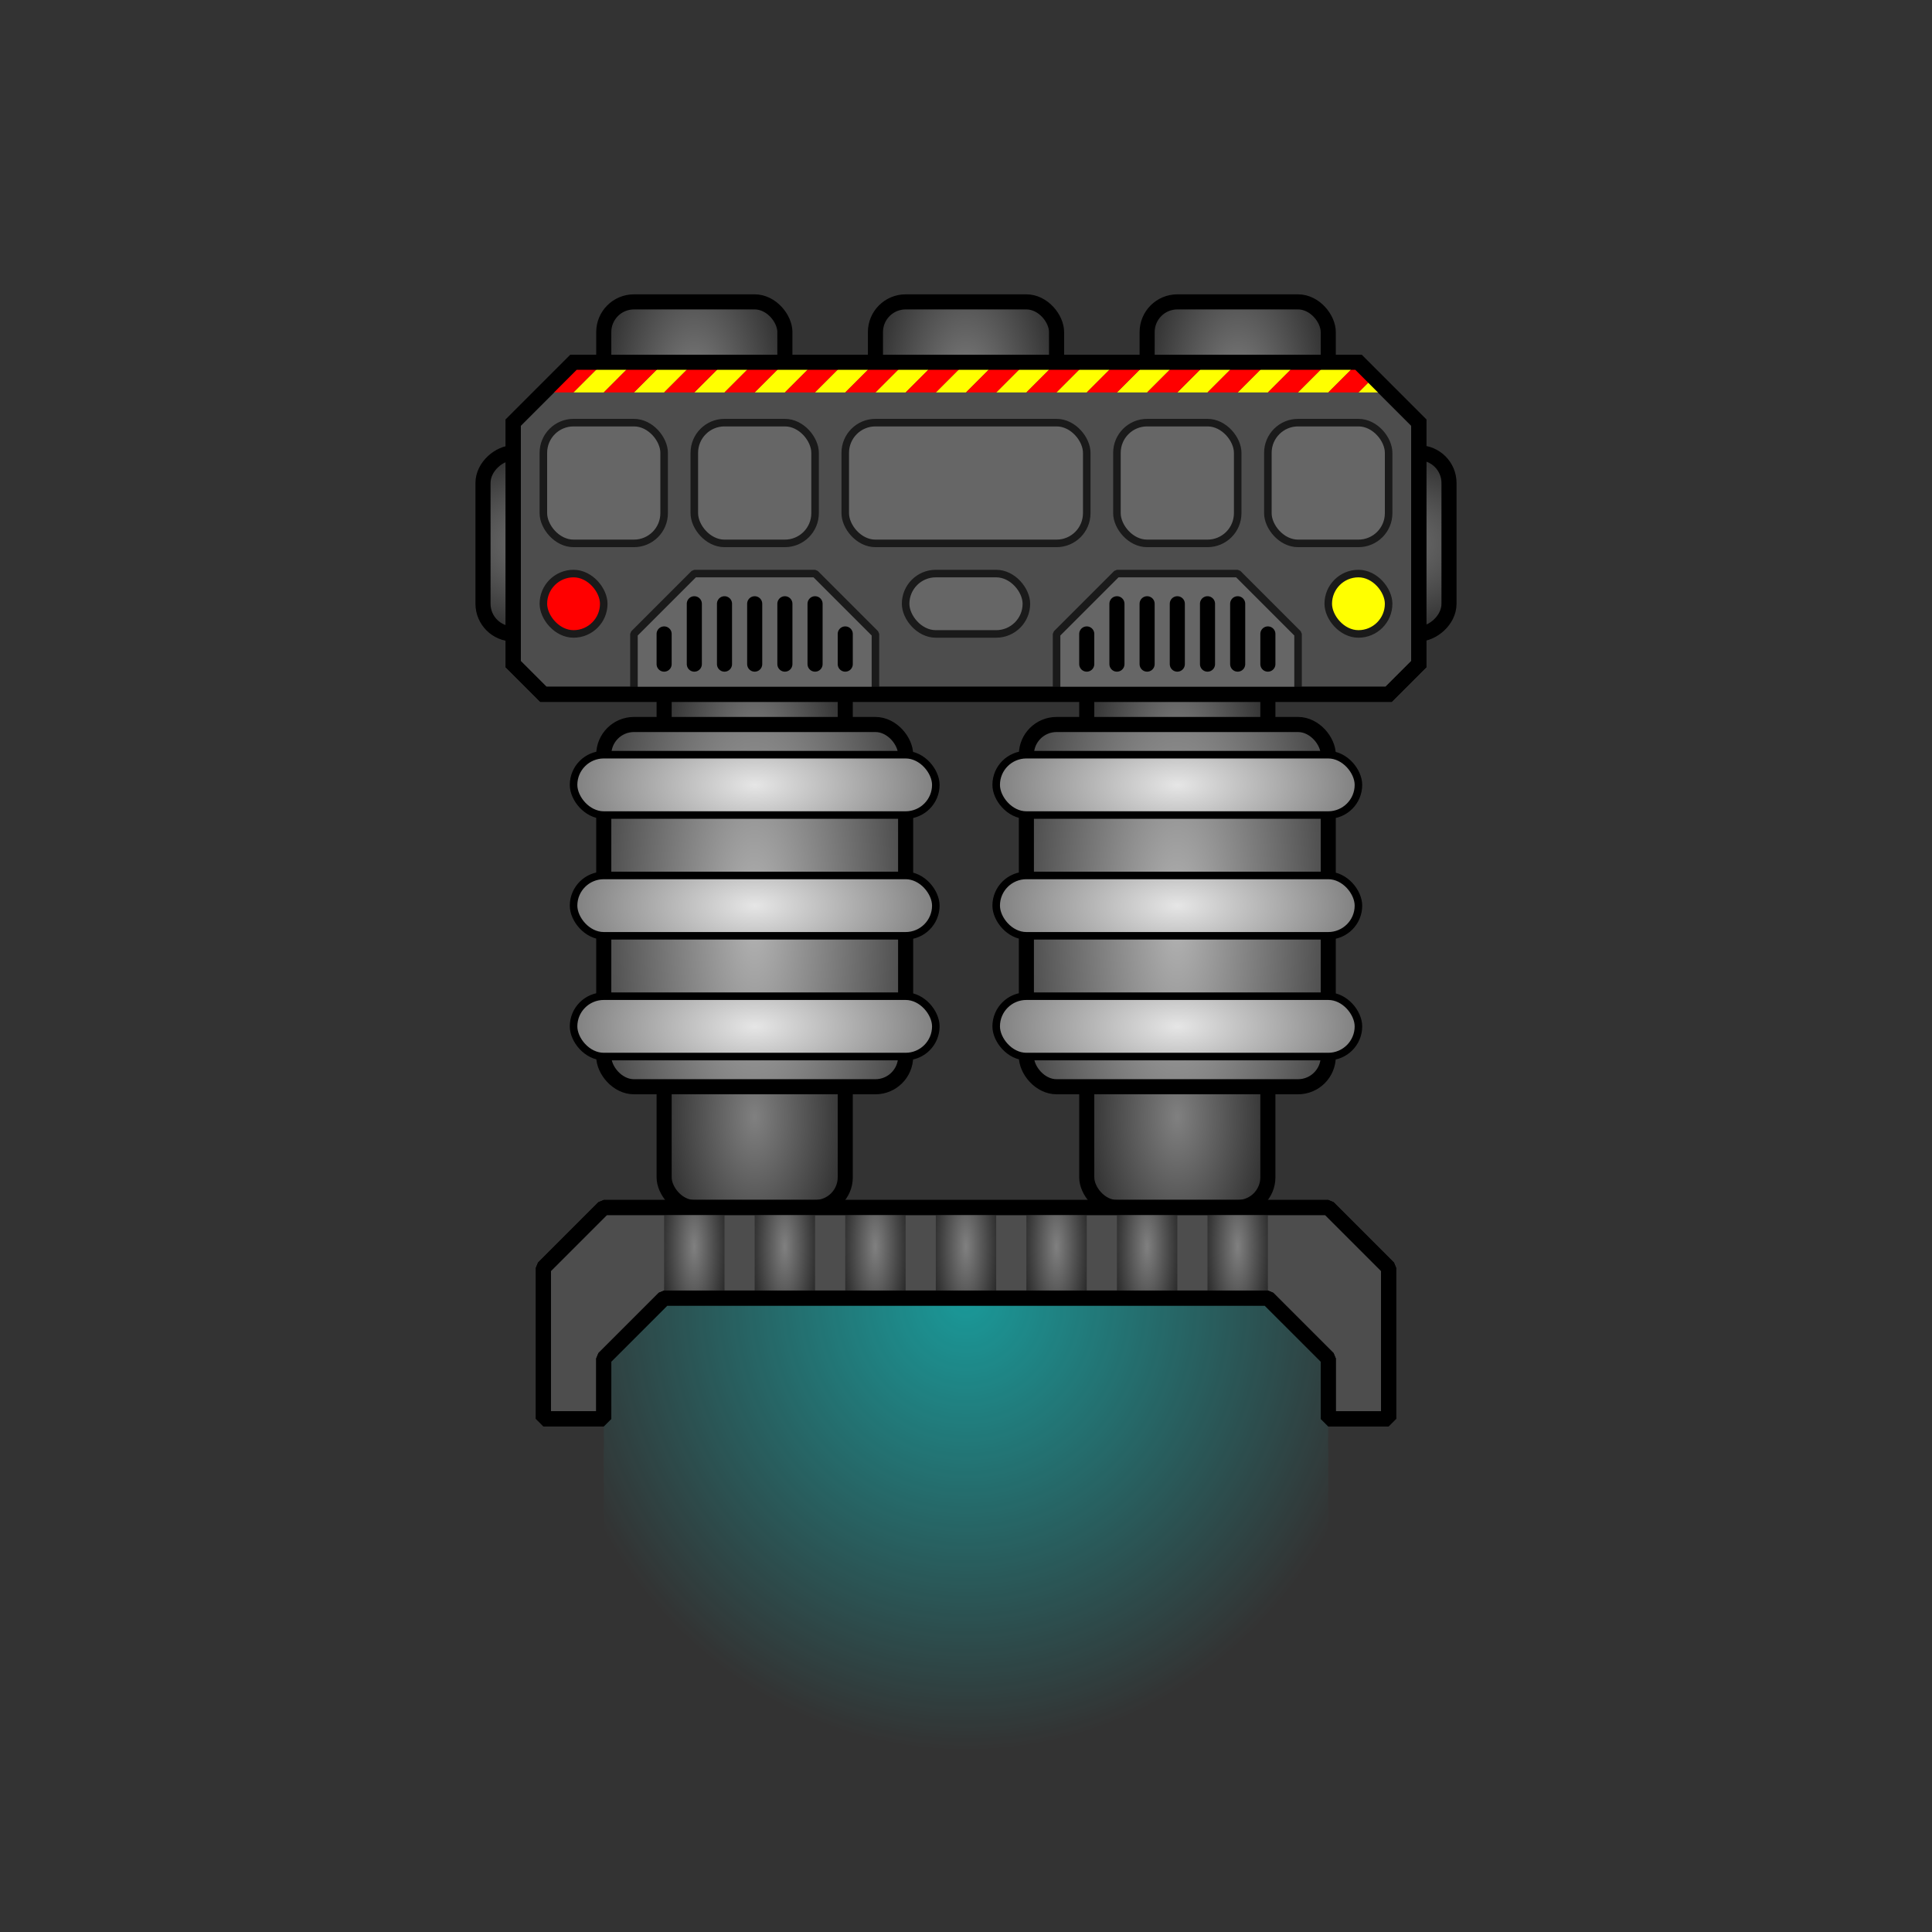 <?xml version="1.0" encoding="UTF-8" standalone="no"?>
<svg
   width="512"
   height="512"
   viewBox="0 0 135.467 135.467"
   version="1.1"
   id="svg8"
   inkscape:version="1.1.2 (0a00cf5339, 2022-02-04)"
   sodipodi:docname="m-drive_1.svg"
   xmlns:inkscape="http://www.inkscape.org/namespaces/inkscape"
   xmlns:sodipodi="http://sodipodi.sourceforge.net/DTD/sodipodi-0.dtd"
   xmlns:xlink="http://www.w3.org/1999/xlink"
   xmlns="http://www.w3.org/2000/svg"
   xmlns:svg="http://www.w3.org/2000/svg"
   xmlns:rdf="http://www.w3.org/1999/02/22-rdf-syntax-ns#"
   xmlns:cc="http://creativecommons.org/ns#"
   xmlns:dc="http://purl.org/dc/elements/1.1/">
  <rect x="0" y="0" width="135.467" height="135.467" fill="#333333" stroke="none"/>
  <defs
     id="defs2">
    <linearGradient
       inkscape:collect="always"
       id="linearGradient938">
      <stop
         style="stop-color:#e6e6e6;stop-opacity:1"
         offset="0"
         id="stop934" />
      <stop
         style="stop-color:#808080;stop-opacity:1"
         offset="1"
         id="stop936" />
    </linearGradient>
    <linearGradient
       inkscape:collect="always"
       id="linearGradient930">
      <stop
         style="stop-color:#b3b3b3;stop-opacity:1"
         offset="0"
         id="stop926" />
      <stop
         style="stop-color:#4d4d4d;stop-opacity:1"
         offset="1"
         id="stop928" />
    </linearGradient>
    <linearGradient
       inkscape:collect="always"
       id="linearGradient895">
      <stop
         style="stop-color:#808080;stop-opacity:1"
         offset="0"
         id="stop891" />
      <stop
         style="stop-color:#000000;stop-opacity:1"
         offset="1"
         id="stop893" />
    </linearGradient>
    <radialGradient
       inkscape:collect="always"
       xlink:href="#linearGradient895"
       id="radialGradient889"
       cx="19.05"
       cy="57.15"
       fx="19.05"
       fy="57.15"
       r="6.615"
       gradientUnits="userSpaceOnUse"
       gradientTransform="matrix(1.6,-5.3250938e-7,1.8712221e-5,2.88,-11.431,-107.441)" />
    <radialGradient
       inkscape:collect="always"
       xlink:href="#linearGradient895"
       id="radialGradient889-3"
       cx="19.05"
       cy="57.15"
       fx="19.05"
       fy="57.15"
       r="6.615"
       gradientUnits="userSpaceOnUse"
       gradientTransform="matrix(1.6,-5.3250938e-7,1.8712221e-5,2.88,18.202,-107.441)" />
    <radialGradient
       inkscape:collect="always"
       xlink:href="#linearGradient930"
       id="radialGradient932"
       cx="48.683"
       cy="42.098"
       fx="48.683"
       fy="42.098"
       r="11.112"
       gradientTransform="matrix(0.952,-8.5606213e-8,8.5886689e-6,2.462,2.318,-60.316)"
       gradientUnits="userSpaceOnUse" />
    <radialGradient
       inkscape:collect="always"
       xlink:href="#linearGradient938"
       id="radialGradient940"
       cx="48.683"
       cy="50.8"
       fx="48.683"
       fy="50.8"
       r="12.832"
       gradientTransform="matrix(0.99,-1.1204304e-7,1.329354e-8,0.495,0.502,25.662)"
       gradientUnits="userSpaceOnUse" />
    <radialGradient
       inkscape:collect="always"
       xlink:href="#linearGradient938"
       id="radialGradient940-9"
       cx="48.683"
       cy="50.8"
       fx="48.683"
       fy="50.8"
       r="12.832"
       gradientTransform="matrix(0.99,-1.1204304e-7,1.329354e-8,0.495,0.502,17.195)"
       gradientUnits="userSpaceOnUse" />
    <radialGradient
       inkscape:collect="always"
       xlink:href="#linearGradient938"
       id="radialGradient940-0"
       cx="48.683"
       cy="50.8"
       fx="48.683"
       fy="50.8"
       r="12.832"
       gradientTransform="matrix(0.99,-1.1204304e-7,1.329354e-8,0.495,0.502,8.729)"
       gradientUnits="userSpaceOnUse" />
    <radialGradient
       inkscape:collect="always"
       xlink:href="#linearGradient930"
       id="radialGradient932-0"
       cx="48.683"
       cy="42.098"
       fx="48.683"
       fy="42.098"
       r="11.112"
       gradientTransform="matrix(0.952,-8.5606213e-8,8.5886689e-6,2.462,2.318,-60.316)"
       gradientUnits="userSpaceOnUse" />
    <radialGradient
       inkscape:collect="always"
       xlink:href="#linearGradient938"
       id="radialGradient940-6"
       cx="48.683"
       cy="50.8"
       fx="48.683"
       fy="50.8"
       r="12.832"
       gradientTransform="matrix(0.99,-1.1204304e-7,1.329354e-8,0.495,0.502,25.662)"
       gradientUnits="userSpaceOnUse" />
    <radialGradient
       inkscape:collect="always"
       xlink:href="#linearGradient938"
       id="radialGradient940-9-7"
       cx="48.683"
       cy="50.8"
       fx="48.683"
       fy="50.8"
       r="12.832"
       gradientTransform="matrix(0.99,-1.1204304e-7,1.329354e-8,0.495,0.502,17.195)"
       gradientUnits="userSpaceOnUse" />
    <radialGradient
       inkscape:collect="always"
       xlink:href="#linearGradient938"
       id="radialGradient940-0-9"
       cx="48.683"
       cy="50.8"
       fx="48.683"
       fy="50.8"
       r="12.832"
       gradientTransform="matrix(0.99,-1.1204304e-7,1.329354e-8,0.495,0.502,8.729)"
       gradientUnits="userSpaceOnUse" />
    <radialGradient
       inkscape:collect="always"
       xlink:href="#linearGradient895"
       id="radialGradient889-5"
       cx="19.05"
       cy="57.15"
       fx="19.05"
       fy="57.15"
       r="6.615"
       gradientUnits="userSpaceOnUse"
       gradientTransform="matrix(1.6,-5.3250938e-7,1.8712221e-5,2.88,-11.431,-132.841)" />
    <radialGradient
       inkscape:collect="always"
       xlink:href="#linearGradient895"
       id="radialGradient889-5-9"
       cx="19.05"
       cy="57.15"
       fx="19.05"
       fy="57.15"
       r="6.615"
       gradientUnits="userSpaceOnUse"
       gradientTransform="matrix(1.6,-5.3250938e-7,1.8712221e-5,2.88,18.202,-132.841)" />
    <radialGradient
       inkscape:collect="always"
       xlink:href="#linearGradient895"
       id="radialGradient889-5-8"
       cx="19.05"
       cy="57.15"
       fx="19.05"
       fy="57.15"
       r="6.615"
       gradientUnits="userSpaceOnUse"
       gradientTransform="matrix(1.6,-5.3250945e-7,1.8712221e-5,2.88,3.386,-158.241)" />
    <radialGradient
       inkscape:collect="always"
       xlink:href="#linearGradient895"
       id="radialGradient889-5-8-4"
       cx="19.05"
       cy="57.15"
       fx="19.05"
       fy="57.15"
       r="6.615"
       gradientUnits="userSpaceOnUse"
       gradientTransform="matrix(1.6,-5.3250945e-7,1.8712221e-5,2.88,-15.664,-158.241)" />
    <radialGradient
       inkscape:collect="always"
       xlink:href="#linearGradient895"
       id="radialGradient889-5-8-48"
       cx="19.05"
       cy="57.15"
       fx="19.05"
       fy="57.15"
       r="6.615"
       gradientUnits="userSpaceOnUse"
       gradientTransform="matrix(1.6,-5.3250945e-7,1.8712221e-5,2.88,22.436,-158.241)" />
    <radialGradient
       inkscape:collect="always"
       xlink:href="#linearGradient895"
       id="radialGradient889-5-8-4-2"
       cx="19.05"
       cy="57.15"
       fx="19.05"
       fy="57.15"
       r="6.615"
       gradientUnits="userSpaceOnUse"
       gradientTransform="matrix(1.6,-5.3250945e-7,1.8712221e-5,2.88,-47.414,-158.241)" />
    <radialGradient
       inkscape:collect="always"
       xlink:href="#linearGradient895"
       id="radialGradient889-5-8-4-2-6"
       cx="19.05"
       cy="57.15"
       fx="19.05"
       fy="57.15"
       r="6.615"
       gradientUnits="userSpaceOnUse"
       gradientTransform="matrix(1.6,-5.3250945e-7,1.8712221e-5,2.88,-47.414,-103.207)" />
    <linearGradient
       inkscape:collect="always"
       id="linearGradient1117">
      <stop
         style="stop-color:#00ffff;stop-opacity:0.498"
         offset="0"
         id="stop1113" />
      <stop
         style="stop-color:#00ffff;stop-opacity:0"
         offset="1"
         id="stop1115" />
    </linearGradient>
    <radialGradient
       inkscape:collect="always"
       xlink:href="#linearGradient895"
       id="radialGradient889-36"
       cx="19.05"
       cy="57.15"
       fx="19.05"
       fy="57.15"
       r="6.615"
       gradientUnits="userSpaceOnUse"
       gradientTransform="matrix(0.533,-3.0429109e-7,6.2374081e-6,1.646,23.706,-27.83)" />
    <radialGradient
       inkscape:collect="always"
       xlink:href="#linearGradient895"
       id="radialGradient889-36-6"
       cx="19.05"
       cy="57.15"
       fx="19.05"
       fy="57.15"
       r="6.615"
       gradientUnits="userSpaceOnUse"
       gradientTransform="matrix(0.533,-3.0429109e-7,6.2374081e-6,1.646,17.356,-27.83)" />
    <radialGradient
       inkscape:collect="always"
       xlink:href="#linearGradient895"
       id="radialGradient889-36-2"
       cx="19.05"
       cy="57.15"
       fx="19.05"
       fy="57.15"
       r="6.615"
       gradientUnits="userSpaceOnUse"
       gradientTransform="matrix(0.533,-3.0429109e-7,6.2374081e-6,1.646,11.006,-27.83)" />
    <radialGradient
       inkscape:collect="always"
       xlink:href="#linearGradient895"
       id="radialGradient889-36-3"
       cx="19.05"
       cy="57.15"
       fx="19.05"
       fy="57.15"
       r="6.615"
       gradientUnits="userSpaceOnUse"
       gradientTransform="matrix(0.533,-3.0429109e-7,6.2374081e-6,1.646,4.656,-27.83)" />
    <radialGradient
       inkscape:collect="always"
       xlink:href="#linearGradient895"
       id="radialGradient889-36-26"
       cx="19.05"
       cy="57.15"
       fx="19.05"
       fy="57.15"
       r="6.615"
       gradientUnits="userSpaceOnUse"
       gradientTransform="matrix(0.533,-3.0429109e-7,6.2374081e-6,1.646,30.056,-27.83)" />
    <radialGradient
       inkscape:collect="always"
       xlink:href="#linearGradient895"
       id="radialGradient889-36-9"
       cx="19.05"
       cy="57.15"
       fx="19.05"
       fy="57.15"
       r="6.615"
       gradientUnits="userSpaceOnUse"
       gradientTransform="matrix(0.533,-3.0429109e-7,6.2374081e-6,1.646,36.406,-27.83)" />
    <radialGradient
       inkscape:collect="always"
       xlink:href="#linearGradient895"
       id="radialGradient889-36-37"
       cx="19.05"
       cy="57.15"
       fx="19.05"
       fy="57.15"
       r="6.615"
       gradientUnits="userSpaceOnUse"
       gradientTransform="matrix(0.533,-3.0429109e-7,6.2374081e-6,1.646,42.756,-27.83)" />
    <radialGradient
       inkscape:collect="always"
       xlink:href="#linearGradient1117"
       id="radialGradient1111"
       cx="33.867"
       cy="3.175"
       fx="33.867"
       fy="3.175"
       r="25.4"
       gradientTransform="matrix(-1.8471758e-6,1.25,-1.167,-1.1224553e-7,37.571,27.517)"
       gradientUnits="userSpaceOnUse" />
  </defs>
  <sodipodi:namedview
     id="base"
     pagecolor="#ffffff"
     bordercolor="#666666"
     borderopacity="1.0"
     inkscape:pageopacity="0"
     inkscape:pageshadow="2"
     inkscape:zoom="1.4"
     inkscape:cx="19.285714"
     inkscape:cy="201.07143"
     inkscape:document-units="px"
     inkscape:current-layer="layer1"
     inkscape:document-rotation="0"
     showgrid="true"
     units="px"
     inkscape:window-width="2560"
     inkscape:window-height="1343"
     inkscape:window-x="1200"
     inkscape:window-y="142"
     inkscape:window-maximized="1"
     inkscape:snap-grids="true"
     inkscape:pagecheckerboard="0"
     width="512px">
    <inkscape:grid
       type="xygrid"
       id="grid833"
       units="px"
       empspacing="4"
       spacingy="2.117"
       spacingx="2.117" />
  </sodipodi:namedview>
  <g
     inkscape:label="Desk"
     inkscape:groupmode="layer"
     id="layer1">
    <g
       id="g658"
       transform="translate(33.867,21.167)">
      <rect
         style="fill:url(#radialGradient889);fill-opacity:1;stroke:#000000;stroke-width:1.058;stroke-linecap:round;stroke-linejoin:bevel;stroke-miterlimit:4;stroke-dasharray:none;stop-color:#000000"
         id="rect877"
         width="12.7"
         height="12.7"
         x="12.7"
         y="50.8"
         rx="2.117"
         ry="2.117" />
      <rect
         style="fill:url(#radialGradient889-3);fill-opacity:1;stroke:#000000;stroke-width:1.058;stroke-linecap:round;stroke-linejoin:bevel;stroke-miterlimit:4;stroke-dasharray:none;stop-color:#000000"
         id="rect877-2"
         width="12.7"
         height="12.7"
         x="42.333"
         y="50.8"
         rx="2.117"
         ry="2.117" />
      <rect
         style="fill:url(#radialGradient889-5-9);fill-opacity:1;stroke:#000000;stroke-width:1.058;stroke-linecap:round;stroke-linejoin:bevel;stroke-miterlimit:4;stroke-dasharray:none;stop-color:#000000"
         id="rect877-28-6"
         width="12.7"
         height="12.7"
         x="42.333"
         y="25.4"
         rx="2.117"
         ry="2.117" />
      <g
         id="g989">
        <rect
           style="fill:url(#radialGradient932);fill-opacity:1;stroke:#000000;stroke-width:1.058;stroke-linecap:round;stroke-miterlimit:4;stroke-dasharray:none;stop-color:#000000"
           id="rect840-5"
           width="21.167"
           height="25.4"
           x="38.1"
           y="29.633"
           rx="2.117"
           ry="2.117" />
        <rect
           style="fill:url(#radialGradient940);fill-opacity:1;stroke:#000000;stroke-width:0.529;stroke-linecap:round;stroke-miterlimit:4;stroke-dasharray:none;stop-color:#000000"
           id="rect873"
           width="25.4"
           height="4.233"
           x="35.983"
           y="48.683"
           rx="2.117"
           ry="2.117" />
        <rect
           style="fill:url(#radialGradient940-9);fill-opacity:1;stroke:#000000;stroke-width:0.529;stroke-linecap:round;stroke-miterlimit:4;stroke-dasharray:none;stop-color:#000000"
           id="rect873-7"
           width="25.4"
           height="4.233"
           x="35.983"
           y="40.217"
           rx="2.117"
           ry="2.117" />
        <rect
           style="fill:url(#radialGradient940-0);fill-opacity:1;stroke:#000000;stroke-width:0.529;stroke-linecap:round;stroke-miterlimit:4;stroke-dasharray:none;stop-color:#000000"
           id="rect873-6"
           width="25.4"
           height="4.233"
           x="35.983"
           y="31.75"
           rx="2.117"
           ry="2.117" />
      </g>
      <rect
         style="fill:url(#radialGradient889-5);fill-opacity:1;stroke:#000000;stroke-width:1.058;stroke-linecap:round;stroke-linejoin:bevel;stroke-miterlimit:4;stroke-dasharray:none;stop-color:#000000"
         id="rect877-28"
         width="12.7"
         height="12.7"
         x="12.7"
         y="25.4"
         rx="2.117"
         ry="2.117" />
      <rect
         style="fill:url(#radialGradient889-5-8);fill-opacity:1;stroke:#000000;stroke-width:1.058;stroke-linecap:round;stroke-linejoin:bevel;stroke-miterlimit:4;stroke-dasharray:none;stop-color:#000000"
         id="rect877-28-66"
         width="12.7"
         height="12.7"
         x="27.517"
         y="0"
         rx="2.117"
         ry="2.117" />
      <rect
         style="fill:url(#radialGradient889-5-8-4-2);fill-opacity:1;stroke:#000000;stroke-width:1.058;stroke-linecap:round;stroke-linejoin:bevel;stroke-miterlimit:4;stroke-dasharray:none;stop-color:#000000"
         id="rect877-28-66-0-2"
         width="12.7"
         height="12.7"
         x="-23.283"
         y="-1.5166136e-06"
         rx="2.117"
         ry="2.117"
         transform="rotate(-90)" />
      <rect
         style="fill:url(#radialGradient889-5-8-4);fill-opacity:1;stroke:#000000;stroke-width:1.058;stroke-linecap:round;stroke-linejoin:bevel;stroke-miterlimit:4;stroke-dasharray:none;stop-color:#000000"
         id="rect877-28-66-0"
         width="12.7"
         height="12.7"
         x="8.467"
         y="0"
         rx="2.117"
         ry="2.117" />
      <rect
         style="fill:url(#radialGradient889-5-8-4-2-6);fill-opacity:1;stroke:#000000;stroke-width:1.058;stroke-linecap:round;stroke-linejoin:bevel;stroke-miterlimit:4;stroke-dasharray:none;stop-color:#000000"
         id="rect877-28-66-0-2-6"
         width="12.7"
         height="12.7"
         x="-23.283"
         y="55.033"
         rx="2.117"
         ry="2.117"
         transform="rotate(-90)" />
      <rect
         style="fill:url(#radialGradient889-5-8-48);fill-opacity:1;stroke:#000000;stroke-width:1.058;stroke-linecap:round;stroke-linejoin:bevel;stroke-miterlimit:4;stroke-dasharray:none;stop-color:#000000"
         id="rect877-28-66-7"
         width="12.7"
         height="12.7"
         x="46.567"
         y="0"
         rx="2.117"
         ry="2.117" />
      <path
         id="rect865"
         style="fill:#4d4d4d;stroke:#000000;stroke-width:1.058;stroke-linecap:round;stroke-miterlimit:4;stroke-dasharray:none;stop-color:#000000"
         d="M 6.35,4.233 H 61.383 l 4.233,4.233 V 25.4 l -2.117,2.117 H 4.233 L 2.117,25.4 V 8.467 Z"
         sodipodi:nodetypes="ccccccccc" />
      <g
         id="g989-2"
         transform="translate(-29.633)">
        <rect
           style="fill:url(#radialGradient932-0);fill-opacity:1;stroke:#000000;stroke-width:1.058;stroke-linecap:round;stroke-miterlimit:4;stroke-dasharray:none;stop-color:#000000"
           id="rect840-5-0"
           width="21.167"
           height="25.4"
           x="38.1"
           y="29.633"
           rx="2.117"
           ry="2.117" />
        <rect
           style="fill:url(#radialGradient940-6);fill-opacity:1;stroke:#000000;stroke-width:0.529;stroke-linecap:round;stroke-miterlimit:4;stroke-dasharray:none;stop-color:#000000"
           id="rect873-2"
           width="25.4"
           height="4.233"
           x="35.983"
           y="48.683"
           rx="2.117"
           ry="2.117" />
        <rect
           style="fill:url(#radialGradient940-9-7);fill-opacity:1;stroke:#000000;stroke-width:0.529;stroke-linecap:round;stroke-miterlimit:4;stroke-dasharray:none;stop-color:#000000"
           id="rect873-7-3"
           width="25.4"
           height="4.233"
           x="35.983"
           y="40.217"
           rx="2.117"
           ry="2.117" />
        <rect
           style="fill:url(#radialGradient940-0-9);fill-opacity:1;stroke:#000000;stroke-width:0.529;stroke-linecap:round;stroke-miterlimit:4;stroke-dasharray:none;stop-color:#000000"
           id="rect873-6-7"
           width="25.4"
           height="4.233"
           x="35.983"
           y="31.75"
           rx="2.117"
           ry="2.117" />
      </g>
      <g
         id="g1173">
        <path
           id="rect1128"
           style="fill:#666666;stroke:#1a1a1a;stroke-width:0.529;stroke-linecap:round;stroke-linejoin:bevel;stroke-miterlimit:4;stroke-dasharray:none;stroke-opacity:1;stop-color:#000000"
           d="m 14.817,19.05 h 8.467 l 4.233,4.233 -2e-6,4.233 -1e-6,1e-6 h -16.933 l -1e-6,-1e-6 v -4.233 z"
           sodipodi:nodetypes="ccccccccc" />
        <path
           style="fill:none;stroke:#000000;stroke-width:1.058;stroke-linecap:round;stroke-linejoin:miter;stroke-miterlimit:4;stroke-dasharray:none;stroke-opacity:1"
           d="M 19.05,21.167 V 25.4"
           id="path1131" />
        <path
           style="fill:none;stroke:#000000;stroke-width:1.058;stroke-linecap:round;stroke-linejoin:miter;stroke-miterlimit:4;stroke-dasharray:none;stroke-opacity:1"
           d="M 16.933,21.167 V 25.4"
           id="path1133" />
        <path
           style="fill:none;stroke:#000000;stroke-width:1.058;stroke-linecap:round;stroke-linejoin:miter;stroke-miterlimit:4;stroke-dasharray:none;stroke-opacity:1"
           d="M 14.817,21.167 V 25.4"
           id="path1135" />
        <path
           style="fill:none;stroke:#000000;stroke-width:1.058;stroke-linecap:round;stroke-linejoin:miter;stroke-miterlimit:4;stroke-dasharray:none;stroke-opacity:1"
           d="M 21.167,21.167 V 25.4"
           id="path1137" />
        <path
           style="fill:none;stroke:#000000;stroke-width:1.058;stroke-linecap:round;stroke-linejoin:miter;stroke-miterlimit:4;stroke-dasharray:none;stroke-opacity:1"
           d="M 23.283,21.167 V 25.4"
           id="path1139" />
        <path
           style="fill:none;stroke:#000000;stroke-width:1.058;stroke-linecap:round;stroke-linejoin:miter;stroke-miterlimit:4;stroke-dasharray:none;stroke-opacity:1"
           d="M 25.4,23.283 V 25.4"
           id="path1141" />
        <path
           style="fill:none;stroke:#000000;stroke-width:1.058;stroke-linecap:round;stroke-linejoin:miter;stroke-miterlimit:4;stroke-dasharray:none;stroke-opacity:1"
           d="M 12.7,23.283 V 25.4"
           id="path1143" />
      </g>
      <g
         id="g1173-2"
         transform="translate(29.633)">
        <path
           id="rect1128-9"
           style="fill:#666666;stroke:#1a1a1a;stroke-width:0.529;stroke-linecap:round;stroke-linejoin:bevel;stroke-miterlimit:4;stroke-dasharray:none;stroke-opacity:1;stop-color:#000000"
           d="m 14.817,19.05 h 8.467 l 4.233,4.233 -2e-6,4.233 -1e-6,1e-6 h -16.933 l -1e-6,-1e-6 v -4.233 z"
           sodipodi:nodetypes="ccccccccc" />
        <path
           style="fill:none;stroke:#000000;stroke-width:1.058;stroke-linecap:round;stroke-linejoin:miter;stroke-miterlimit:4;stroke-dasharray:none;stroke-opacity:1"
           d="M 19.05,21.167 V 25.4"
           id="path1131-3" />
        <path
           style="fill:none;stroke:#000000;stroke-width:1.058;stroke-linecap:round;stroke-linejoin:miter;stroke-miterlimit:4;stroke-dasharray:none;stroke-opacity:1"
           d="M 16.933,21.167 V 25.4"
           id="path1133-1" />
        <path
           style="fill:none;stroke:#000000;stroke-width:1.058;stroke-linecap:round;stroke-linejoin:miter;stroke-miterlimit:4;stroke-dasharray:none;stroke-opacity:1"
           d="M 14.817,21.167 V 25.4"
           id="path1135-9" />
        <path
           style="fill:none;stroke:#000000;stroke-width:1.058;stroke-linecap:round;stroke-linejoin:miter;stroke-miterlimit:4;stroke-dasharray:none;stroke-opacity:1"
           d="M 21.167,21.167 V 25.4"
           id="path1137-4" />
        <path
           style="fill:none;stroke:#000000;stroke-width:1.058;stroke-linecap:round;stroke-linejoin:miter;stroke-miterlimit:4;stroke-dasharray:none;stroke-opacity:1"
           d="M 23.283,21.167 V 25.4"
           id="path1139-7" />
        <path
           style="fill:none;stroke:#000000;stroke-width:1.058;stroke-linecap:round;stroke-linejoin:miter;stroke-miterlimit:4;stroke-dasharray:none;stroke-opacity:1"
           d="M 25.4,23.283 V 25.4"
           id="path1141-8" />
        <path
           style="fill:none;stroke:#000000;stroke-width:1.058;stroke-linecap:round;stroke-linejoin:miter;stroke-miterlimit:4;stroke-dasharray:none;stroke-opacity:1"
           d="M 12.7,23.283 V 25.4"
           id="path1143-4" />
      </g>
      <rect
         style="fill:#666666;stroke:#1a1a1a;stroke-width:0.529;stroke-linecap:round;stroke-linejoin:bevel;stroke-miterlimit:4;stroke-dasharray:none;stroke-opacity:1;stop-color:#000000"
         id="rect1227"
         width="8.467"
         height="8.467"
         x="14.817"
         y="8.467"
         ry="2.117"
         rx="2.117" />
      <rect
         style="fill:#666666;stroke:#1a1a1a;stroke-width:0.529;stroke-linecap:round;stroke-linejoin:bevel;stroke-miterlimit:4;stroke-dasharray:none;stroke-opacity:1;stop-color:#000000"
         id="rect1227-5"
         width="8.467"
         height="8.467"
         x="44.45"
         y="8.467"
         ry="2.117"
         rx="2.117" />
      <rect
         style="fill:#666666;stroke:#1a1a1a;stroke-width:0.529;stroke-linecap:round;stroke-linejoin:bevel;stroke-miterlimit:4;stroke-dasharray:none;stroke-opacity:1;stop-color:#000000"
         id="rect1227-0"
         width="16.933"
         height="8.467"
         x="25.4"
         y="8.467"
         ry="2.117"
         rx="2.117" />
      <rect
         style="fill:#666666;stroke:#1a1a1a;stroke-width:0.529;stroke-linecap:round;stroke-linejoin:bevel;stroke-miterlimit:4;stroke-dasharray:none;stroke-opacity:1;stop-color:#000000"
         id="rect1227-3"
         width="8.467"
         height="8.467"
         x="4.233"
         y="8.467"
         ry="2.117"
         rx="2.117" />
      <rect
         style="fill:#666666;stroke:#1a1a1a;stroke-width:0.529;stroke-linecap:round;stroke-linejoin:bevel;stroke-miterlimit:4;stroke-dasharray:none;stroke-opacity:1;stop-color:#000000"
         id="rect1227-6"
         width="8.467"
         height="8.467"
         x="55.033"
         y="8.467"
         ry="2.117"
         rx="2.117" />
      <rect
         style="fill:#666666;stroke:#1a1a1a;stroke-width:0.529;stroke-linecap:round;stroke-linejoin:bevel;stroke-miterlimit:4;stroke-dasharray:none;stroke-opacity:1;stop-color:#000000"
         id="rect1227-1"
         width="8.467"
         height="4.233"
         x="29.633"
         y="19.05"
         ry="2.117"
         rx="2.117" />
      <rect
         style="fill:#ff0000;stroke:#1a1a1a;stroke-width:0.529;stroke-linecap:round;stroke-linejoin:bevel;stroke-miterlimit:4;stroke-dasharray:none;stroke-opacity:1;stop-color:#000000"
         id="rect1227-1-0"
         width="4.233"
         height="4.233"
         x="4.233"
         y="19.05"
         ry="2.117"
         rx="2.117" />
      <rect
         style="fill:#ffff00;stroke:#1a1a1a;stroke-width:0.529;stroke-linecap:round;stroke-linejoin:bevel;stroke-miterlimit:4;stroke-dasharray:none;stroke-opacity:1;stop-color:#000000"
         id="rect1227-1-0-6"
         width="4.233"
         height="4.233"
         x="59.267"
         y="19.05"
         ry="2.117"
         rx="2.117" />
      <g
         id="g1631">
        <path
           style="fill:#ff0000;stroke:none;stroke-width:0.265px;stroke-linecap:butt;stroke-linejoin:miter;stroke-opacity:1"
           d="M 4.233,6.35 H 6.35 L 8.467,4.233 H 6.35 L 4.233,6.35"
           id="path1325" />
        <path
           style="fill:#ffff00;stroke:none;stroke-width:0.265px;stroke-linecap:butt;stroke-linejoin:miter;stroke-opacity:1"
           d="M 6.35,6.35 H 8.467 L 10.583,4.233 H 8.467 L 6.35,6.35"
           id="path1325-3" />
        <path
           style="fill:#ffff00;stroke:none;stroke-width:0.265px;stroke-linecap:butt;stroke-linejoin:miter;stroke-opacity:1"
           d="M 10.583,6.35 H 12.7 L 14.817,4.233 H 12.7 l -2.117,2.117"
           id="path1325-3-2" />
        <path
           style="fill:#ffff00;stroke:none;stroke-width:0.265px;stroke-linecap:butt;stroke-linejoin:miter;stroke-opacity:1"
           d="m 14.817,6.35 h 2.117 l 2.117,-2.117 h -2.117 l -2.117,2.117"
           id="path1325-3-0" />
        <path
           style="fill:#ffff00;stroke:none;stroke-width:0.265px;stroke-linecap:butt;stroke-linejoin:miter;stroke-opacity:1"
           d="m 19.05,6.35 h 2.117 l 2.117,-2.117 h -2.117 l -2.117,2.117"
           id="path1325-3-6" />
        <path
           style="fill:#ff0000;stroke:none;stroke-width:0.265px;stroke-linecap:butt;stroke-linejoin:miter;stroke-opacity:1"
           d="M 8.467,6.35 H 10.583 L 12.7,4.233 H 10.583 L 8.467,6.35"
           id="path1325-1" />
        <path
           style="fill:#ff0000;stroke:none;stroke-width:0.265px;stroke-linecap:butt;stroke-linejoin:miter;stroke-opacity:1"
           d="m 12.7,6.35 h 2.117 l 2.117,-2.117 h -2.117 l -2.117,2.117"
           id="path1325-5" />
        <path
           style="fill:#ff0000;stroke:none;stroke-width:0.265px;stroke-linecap:butt;stroke-linejoin:miter;stroke-opacity:1"
           d="M 16.933,6.35 H 19.05 L 21.167,4.233 H 19.05 l -2.117,2.117"
           id="path1325-54" />
        <path
           style="fill:#ff0000;stroke:none;stroke-width:0.265px;stroke-linecap:butt;stroke-linejoin:miter;stroke-opacity:1"
           d="m 21.167,6.35 h 2.117 l 2.117,-2.117 h -2.117 l -2.117,2.117"
           id="path1325-7" />
        <path
           style="fill:#ffff00;stroke:none;stroke-width:0.265px;stroke-linecap:butt;stroke-linejoin:miter;stroke-opacity:1"
           d="m 23.283,6.35 h 2.117 l 2.117,-2.117 h -2.117 l -2.117,2.117"
           id="path1325-3-65" />
        <path
           style="fill:#ffff00;stroke:none;stroke-width:0.265px;stroke-linecap:butt;stroke-linejoin:miter;stroke-opacity:1"
           d="m 27.517,6.35 h 2.117 l 2.117,-2.117 h -2.117 l -2.117,2.117"
           id="path1325-3-2-6" />
        <path
           style="fill:#ffff00;stroke:none;stroke-width:0.265px;stroke-linecap:butt;stroke-linejoin:miter;stroke-opacity:1"
           d="m 31.75,6.35 h 2.117 l 2.117,-2.117 h -2.117 l -2.117,2.117"
           id="path1325-3-0-9" />
        <path
           style="fill:#ffff00;stroke:none;stroke-width:0.265px;stroke-linecap:butt;stroke-linejoin:miter;stroke-opacity:1"
           d="m 35.983,6.35 h 2.117 l 2.117,-2.117 h -2.117 l -2.117,2.117"
           id="path1325-3-6-3" />
        <path
           style="fill:#ff0000;stroke:none;stroke-width:0.265px;stroke-linecap:butt;stroke-linejoin:miter;stroke-opacity:1"
           d="m 25.4,6.35 h 2.117 L 29.633,4.233 h -2.117 l -2.117,2.117"
           id="path1325-1-7" />
        <path
           style="fill:#ff0000;stroke:none;stroke-width:0.265px;stroke-linecap:butt;stroke-linejoin:miter;stroke-opacity:1"
           d="m 29.633,6.35 h 2.117 L 33.867,4.233 h -2.117 l -2.117,2.117"
           id="path1325-5-4" />
        <path
           style="fill:#ff0000;stroke:none;stroke-width:0.265px;stroke-linecap:butt;stroke-linejoin:miter;stroke-opacity:1"
           d="m 33.867,6.35 h 2.117 L 38.1,4.233 h -2.117 l -2.117,2.117"
           id="path1325-54-5" />
        <path
           style="fill:#ff0000;stroke:none;stroke-width:0.265px;stroke-linecap:butt;stroke-linejoin:miter;stroke-opacity:1"
           d="m 38.1,6.35 h 2.117 l 2.117,-2.117 h -2.117 l -2.117,2.117"
           id="path1325-2" />
        <path
           style="fill:#ffff00;stroke:none;stroke-width:0.265px;stroke-linecap:butt;stroke-linejoin:miter;stroke-opacity:1"
           d="m 40.217,6.35 h 2.117 l 2.117,-2.117 h -2.117 l -2.117,2.117"
           id="path1325-3-5" />
        <path
           style="fill:#ffff00;stroke:none;stroke-width:0.265px;stroke-linecap:butt;stroke-linejoin:miter;stroke-opacity:1"
           d="m 44.45,6.35 h 2.117 l 2.117,-2.117 h -2.117 l -2.117,2.117"
           id="path1325-3-2-4" />
        <path
           style="fill:#ffff00;stroke:none;stroke-width:0.265px;stroke-linecap:butt;stroke-linejoin:miter;stroke-opacity:1"
           d="m 48.683,6.35 h 2.117 l 2.117,-2.117 h -2.117 l -2.117,2.117"
           id="path1325-3-0-7" />
        <path
           style="fill:#ffff00;stroke:none;stroke-width:0.265px;stroke-linecap:butt;stroke-linejoin:miter;stroke-opacity:1"
           d="m 52.917,6.35 h 2.117 l 2.117,-2.117 h -2.117 l -2.117,2.117"
           id="path1325-3-6-4" />
        <path
           style="fill:#ff0000;stroke:none;stroke-width:0.265px;stroke-linecap:butt;stroke-linejoin:miter;stroke-opacity:1"
           d="m 42.333,6.35 h 2.117 L 46.567,4.233 h -2.117 l -2.117,2.117"
           id="path1325-1-4" />
        <path
           style="fill:#ff0000;stroke:none;stroke-width:0.265px;stroke-linecap:butt;stroke-linejoin:miter;stroke-opacity:1"
           d="m 46.567,6.35 h 2.117 L 50.8,4.233 h -2.117 l -2.117,2.117"
           id="path1325-5-3" />
        <path
           style="fill:#ff0000;stroke:none;stroke-width:0.265px;stroke-linecap:butt;stroke-linejoin:miter;stroke-opacity:1"
           d="m 50.8,6.35 h 2.117 L 55.033,4.233 h -2.117 l -2.117,2.117"
           id="path1325-54-0" />
        <path
           style="fill:#ff0000;stroke:none;stroke-width:0.265px;stroke-linecap:butt;stroke-linejoin:miter;stroke-opacity:1"
           d="m 55.033,6.35 h 2.117 l 2.117,-2.117 h -2.117 l -2.117,2.117"
           id="path1325-78" />
        <path
           style="fill:#ffff00;stroke:none;stroke-width:0.265px;stroke-linecap:butt;stroke-linejoin:miter;stroke-opacity:1"
           d="m 57.15,6.35 h 2.117 l 2.117,-2.117 h -2.117 l -2.117,2.117"
           id="path1325-3-68" />
        <path
           style="fill:#ffff00;stroke:none;stroke-width:0.265px;stroke-linecap:butt;stroke-linejoin:miter;stroke-opacity:1"
           d="m 61.383,6.35 h 2.117 l -3e-6,-8e-7 -1.058,-1.058 -1.058,1.058"
           id="path1325-3-2-8"
           sodipodi:nodetypes="ccccc" />
        <path
           style="fill:#ff0000;stroke:none;stroke-width:0.265px;stroke-linecap:butt;stroke-linejoin:miter;stroke-opacity:1"
           d="m 59.267,6.35 2.117,-8e-7 1.058,-1.058 -1.058,-1.058 1e-6,6e-7 -2.117,2.117"
           id="path1325-1-49"
           sodipodi:nodetypes="cccccc" />
      </g>
      <path
         id="rect865-1"
         style="fill:none;stroke:#000000;stroke-width:1.058;stroke-linecap:round;stroke-miterlimit:4;stroke-dasharray:none;stop-color:#000000"
         d="M 6.35,4.233 H 61.383 l 4.233,4.233 V 25.4 l -2.117,2.117 H 4.233 L 2.117,25.4 V 8.467 Z"
         sodipodi:nodetypes="ccccccccc" />
      <rect
         style="fill:url(#radialGradient1111);fill-opacity:1;stroke:none;stroke-width:2.117;stroke-linecap:round;stroke-linejoin:round;stop-color:#000000"
         id="rect1103"
         width="50.8"
         height="31.75"
         x="8.467"
         y="69.85"
         rx="4.233"
         ry="7.7119159e-07" />
      <path
         id="rect844-7"
         style="fill:#4d4d4d;stroke:#000000;stroke-width:1.058;stroke-linecap:round;stroke-linejoin:bevel;stroke-miterlimit:4;stroke-dasharray:none;stop-color:#000000"
         d="M 8.467,63.5 H 59.267 l 4.233,4.233 V 78.317 H 59.267 V 74.083 L 55.033,69.85 H 12.7 l -4.233,4.233 v 4.233 H 4.233 V 67.733 Z"
         sodipodi:nodetypes="ccccccccccccc" />
      <rect
         style="fill:url(#radialGradient889-36);fill-opacity:1;stroke:none;stroke-width:1.058;stroke-linecap:round;stroke-linejoin:bevel;stroke-miterlimit:4;stroke-dasharray:none;stop-color:#000000"
         id="rect877-3"
         width="4.233"
         height="6.35"
         x="31.75"
         y="63.5"
         rx="0"
         ry="0" />
      <rect
         style="fill:url(#radialGradient889-36-6);fill-opacity:1;stroke:none;stroke-width:1.058;stroke-linecap:round;stroke-linejoin:bevel;stroke-miterlimit:4;stroke-dasharray:none;stop-color:#000000"
         id="rect877-3-1"
         width="4.233"
         height="6.35"
         x="25.4"
         y="63.5"
         rx="0"
         ry="0" />
      <rect
         style="fill:url(#radialGradient889-36-2);fill-opacity:1;stroke:none;stroke-width:1.058;stroke-linecap:round;stroke-linejoin:bevel;stroke-miterlimit:4;stroke-dasharray:none;stop-color:#000000"
         id="rect877-3-9"
         width="4.233"
         height="6.35"
         x="19.05"
         y="63.5"
         rx="0"
         ry="0" />
      <rect
         style="fill:url(#radialGradient889-36-3);fill-opacity:1;stroke:none;stroke-width:1.058;stroke-linecap:round;stroke-linejoin:bevel;stroke-miterlimit:4;stroke-dasharray:none;stop-color:#000000"
         id="rect877-3-6"
         width="4.233"
         height="6.35"
         x="12.7"
         y="63.5"
         rx="0"
         ry="0" />
      <rect
         style="fill:url(#radialGradient889-36-26);fill-opacity:1;stroke:none;stroke-width:1.058;stroke-linecap:round;stroke-linejoin:bevel;stroke-miterlimit:4;stroke-dasharray:none;stop-color:#000000"
         id="rect877-3-7"
         width="4.233"
         height="6.35"
         x="38.1"
         y="63.5"
         rx="0"
         ry="0" />
      <rect
         style="fill:url(#radialGradient889-36-9);fill-opacity:1;stroke:none;stroke-width:1.058;stroke-linecap:round;stroke-linejoin:bevel;stroke-miterlimit:4;stroke-dasharray:none;stop-color:#000000"
         id="rect877-3-2"
         width="4.233"
         height="6.35"
         x="44.45"
         y="63.5"
         rx="0"
         ry="0" />
      <rect
         style="fill:url(#radialGradient889-36-37);fill-opacity:1;stroke:none;stroke-width:1.058;stroke-linecap:round;stroke-linejoin:bevel;stroke-miterlimit:4;stroke-dasharray:none;stop-color:#000000"
         id="rect877-3-22"
         width="4.233"
         height="6.35"
         x="50.8"
         y="63.5"
         rx="0"
         ry="0" />
      <path
         id="rect844-5"
         style="fill:none;stroke:#000000;stroke-width:1.058;stroke-linecap:round;stroke-linejoin:bevel;stroke-miterlimit:4;stroke-dasharray:none;stop-color:#000000"
         d="M 8.467,63.5 H 59.267 l 4.233,4.233 V 78.317 H 59.267 V 74.083 L 55.033,69.85 H 12.7 l -4.233,4.233 v 4.233 H 4.233 V 67.733 Z"
         sodipodi:nodetypes="ccccccccccccc" />
    </g>
    <g
       id="layer2-9"
       inkscape:label="Display"
       transform="translate(7.816887e-7,67.733)" />
  </g>
  <g
     inkscape:groupmode="layer"
     id="layer2"
     inkscape:label="Display" />
</svg>
